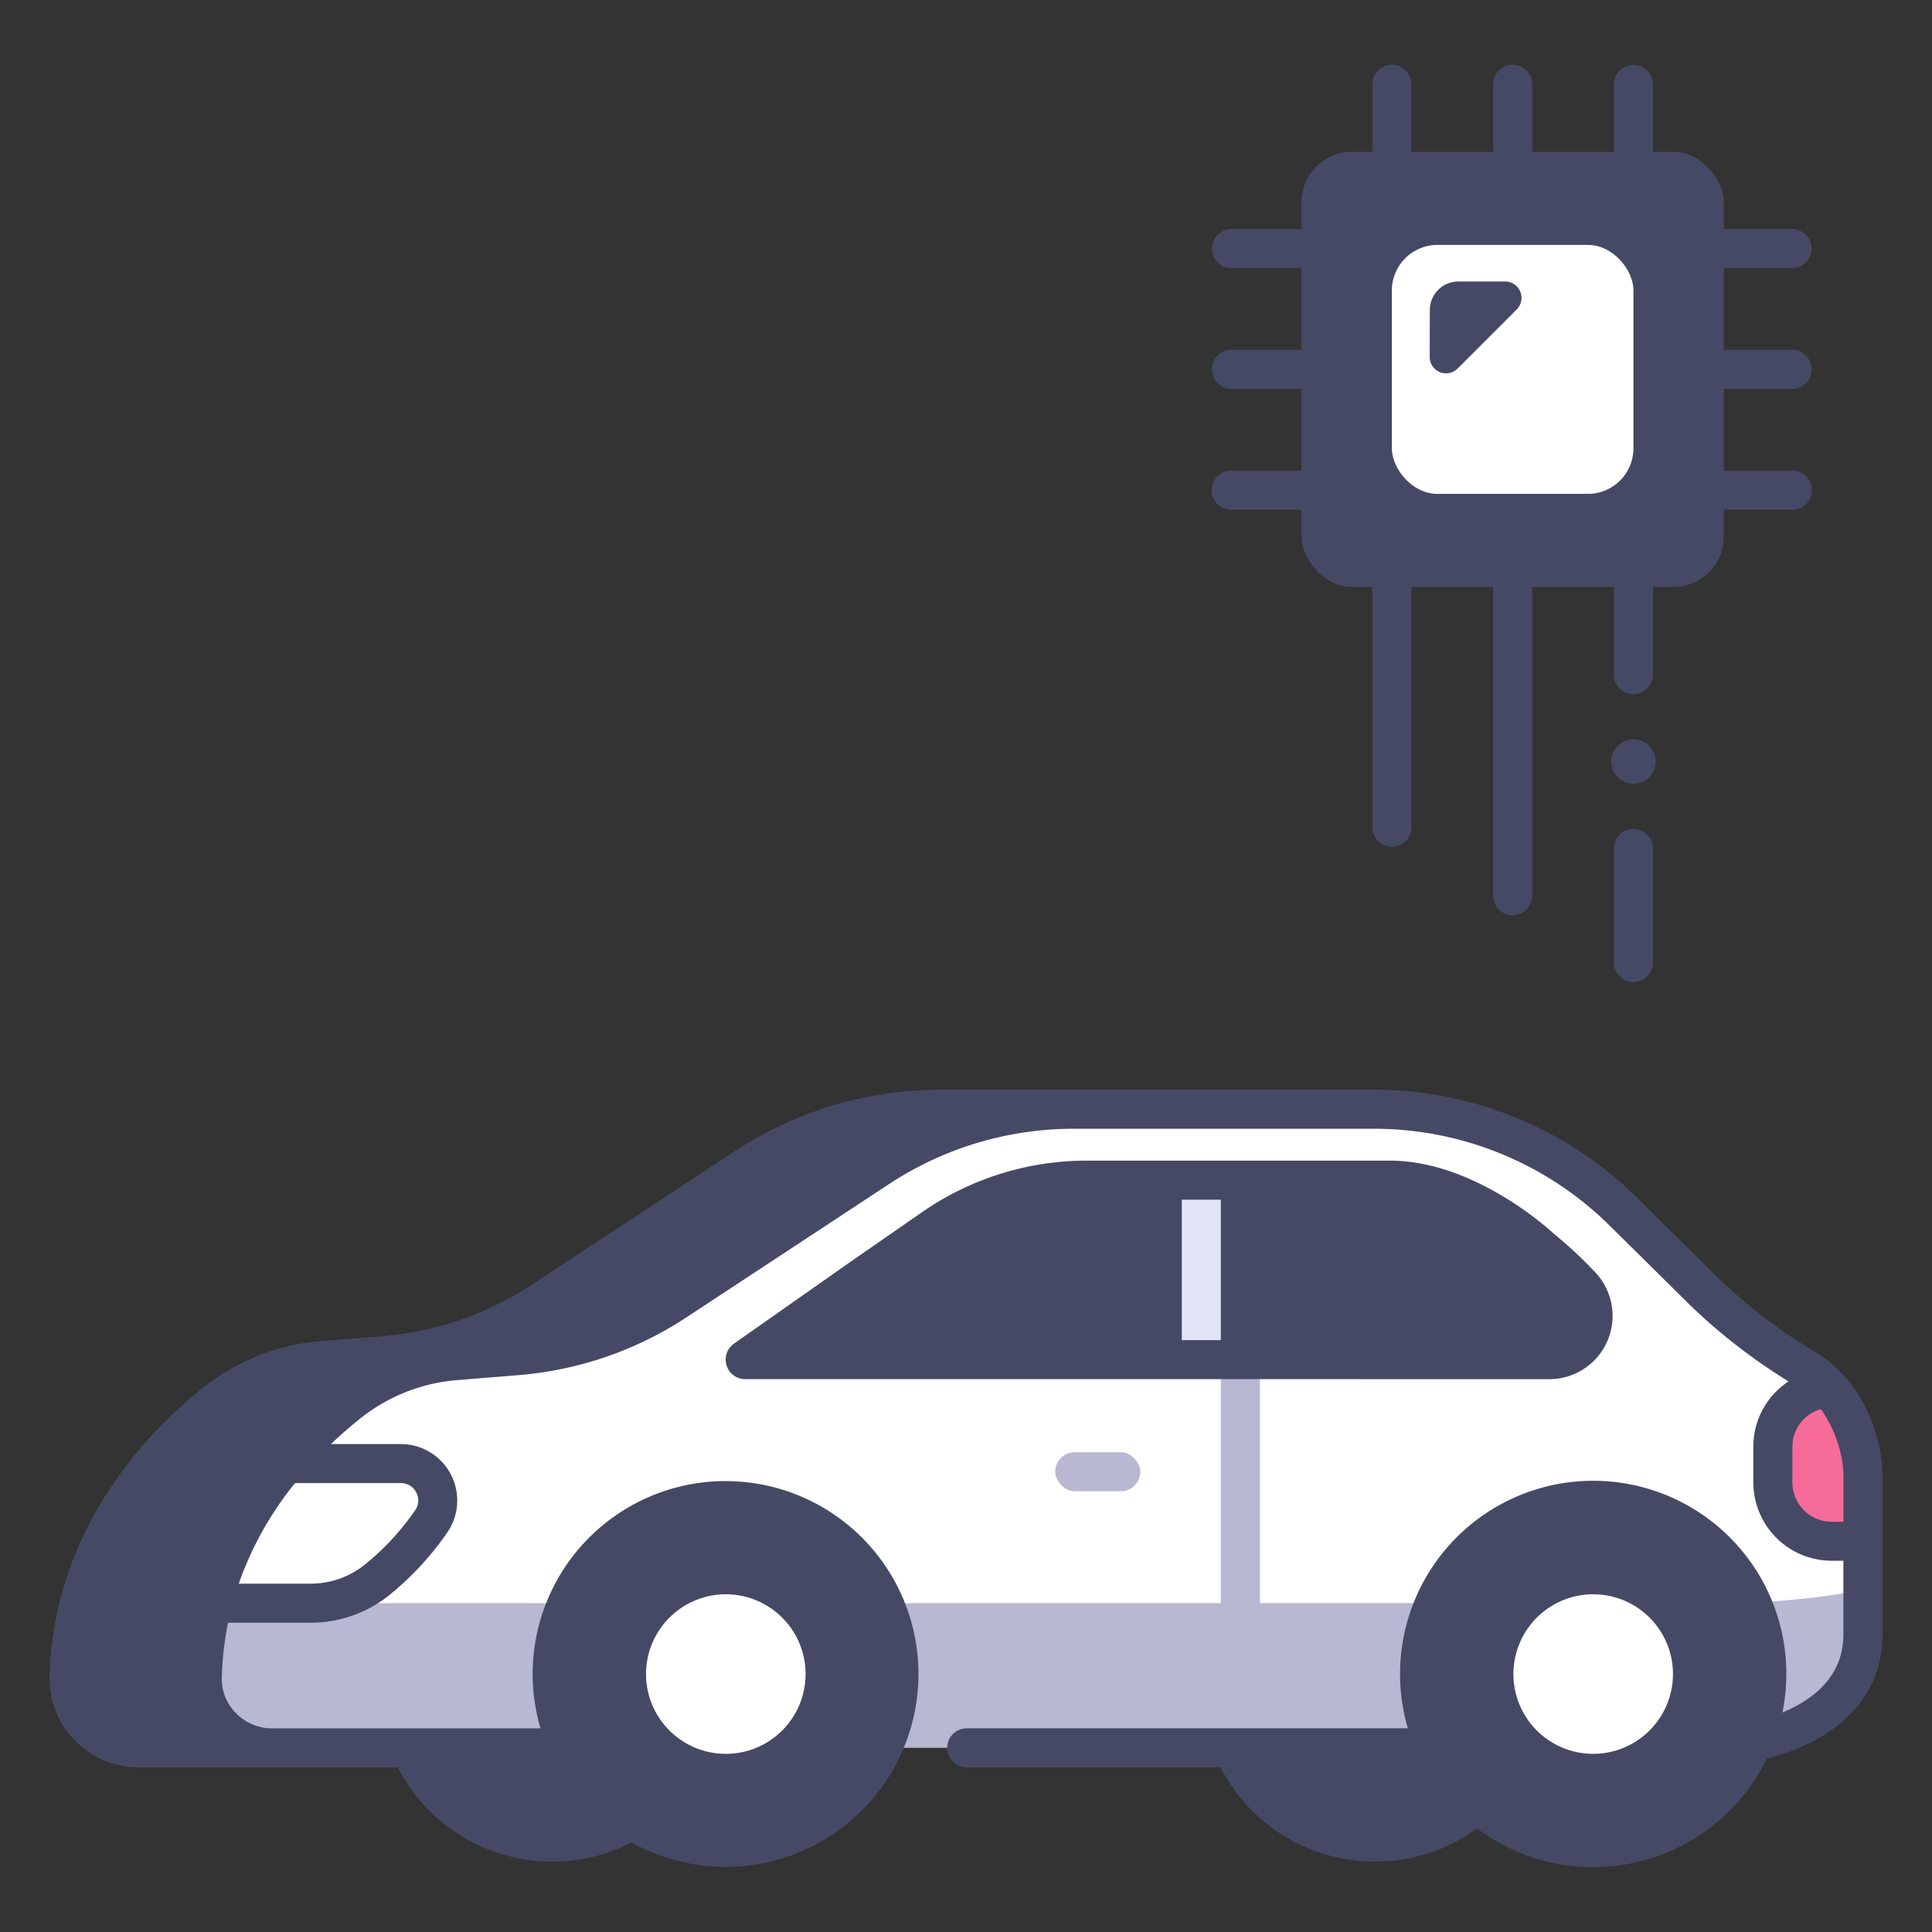 <svg xmlns="http://www.w3.org/2000/svg" viewBox="0 0 340 340"><rect x="0" y="0" width="340" height="340" fill="#333333" stroke="none"/><g id="Layer_6" data-name="Layer 6"><circle cx="97.176" cy="297.065" r="30.552" style="fill:#464965"/><circle cx="241.968" cy="297.065" r="30.552" style="fill:#464965"/><path d="M191.88,195.206H165.561A62.7,62.7,0,0,0,131.1,205.527l-35.65,23.454a59.47,59.47,0,0,1-27.9,9.594l-10.8.871a34.839,34.839,0,0,0-18.977,7.533c-10.327,8.265-24.94,24.137-25.608,48.114a12.249,12.249,0,0,0,12.293,12.5h23.44Z" style="fill:#464965"/><path d="M327.844,279.811v-8.579l-5.987-26.949a19.377,19.377,0,0,0-4.529-3.638,97.155,97.155,0,0,1-19.191-15.095l-12.379-12.236a62.71,62.71,0,0,0-44.081-18.108H189a62.7,62.7,0,0,0-34.464,10.321l-35.65,23.454a59.47,59.47,0,0,1-27.9,9.594l-10.8.871a34.841,34.841,0,0,0-18.977,7.533A77.639,77.639,0,0,0,50.328,257.56L37.41,282.13C97.176,298.837,294.649,300.813,327.844,279.811Z" style="fill:#fff"/><path d="M327.844,287.643v-7.832a138.907,138.907,0,0,1-26.151,2.32H37.415l-.006,0a58.513,58.513,0,0,0-1.809,12.96,12.25,12.25,0,0,0,12.294,12.5H302.557S327.844,305.906,327.844,287.643Z" style="fill:#b8b8d3"/><circle cx="127.728" cy="294.606" r="30.552" style="fill:#464965"/><circle cx="127.728" cy="294.606" r="17.476" style="fill:#fff"/><circle cx="280.377" cy="294.606" r="30.552" style="fill:#464965"/><circle cx="280.377" cy="294.606" r="17.476" style="fill:#fff"/><path d="M37.415,282.131H54.6a18.682,18.682,0,0,0,11.936-4.247,48.889,48.889,0,0,0,9.382-10.2,6.491,6.491,0,0,0-5.377-10.125H50.331A62.348,62.348,0,0,0,37.415,282.131Z" style="fill:#fff"/><path d="M312,254.607v6.281a10.345,10.345,0,0,0,10.345,10.344h5.5V258.985s-.2-8.405-5.991-14.7A10.337,10.337,0,0,0,312,254.607Z" style="fill:#f76b99"/><polygon points="169.002 239.275 131.148 239.275 151.657 224.866 169.002 239.275" style="fill:#464965"/><path d="M240.552,239.275H272.64a7.707,7.707,0,0,0,5.645-12.959,71.141,71.141,0,0,0-7.111-6.622Z" style="fill:#464965"/><path d="M151.657,224.866s1.676,4.671,7.248,10.252a14.269,14.269,0,0,0,10.1,4.157h71.55a32.141,32.141,0,0,0,17.062-4.793,36.771,36.771,0,0,0,13.56-14.788s-12.746-12.007-26.6-12.007H191.329a47.666,47.666,0,0,0-27.176,8.506Z" style="fill:#464965"/><rect x="207.979" y="207.266" width="6.872" height="32.43" style="fill:#e4e4f9"/><rect x="214.852" y="239.275" width="6.872" height="68.317" style="fill:#b8b8d3"/><rect x="185.7" y="255.567" width="14.971" height="6.872" rx="3.436" style="fill:#b8b8d3"/><path d="M287.461,145.872a3.436,3.436,0,0,0-3.436,3.436v20.061a3.436,3.436,0,1,0,6.872,0V149.308A3.436,3.436,0,0,0,287.461,145.872Z" style="fill:#464965"/><path d="M266.2,11.406a3.436,3.436,0,0,0-3.436,3.436V28.929a3.436,3.436,0,1,0,6.872,0V14.842A3.436,3.436,0,0,0,266.2,11.406Z" style="fill:#464965"/><path d="M244.944,11.406a3.436,3.436,0,0,0-3.436,3.436V28.929a3.436,3.436,0,0,0,6.872,0V14.842A3.436,3.436,0,0,0,244.944,11.406Z" style="fill:#464965"/><path d="M287.461,32.365a3.436,3.436,0,0,0,3.436-3.436V14.842a3.436,3.436,0,1,0-6.872,0V28.929A3.436,3.436,0,0,0,287.461,32.365Z" style="fill:#464965"/><path d="M266.2,97.648a3.436,3.436,0,0,0-3.436,3.436v56.541a3.436,3.436,0,0,0,6.872,0V101.084A3.436,3.436,0,0,0,266.2,97.648Z" style="fill:#464965"/><path d="M244.944,97.648a3.436,3.436,0,0,0-3.436,3.436v44.5a3.436,3.436,0,1,0,6.872,0V101.084A3.436,3.436,0,0,0,244.944,97.648Z" style="fill:#464965"/><path d="M287.461,122.168a3.436,3.436,0,0,0,3.436-3.436V101.084a3.436,3.436,0,1,0-6.872,0v17.648A3.436,3.436,0,0,0,287.461,122.168Z" style="fill:#464965"/><path d="M230.754,61.57H216.667a3.437,3.437,0,0,0,0,6.873h14.087a3.437,3.437,0,0,0,0-6.873Z" style="fill:#464965"/><path d="M230.754,40.312H216.667a3.437,3.437,0,0,0,0,6.873h14.087a3.437,3.437,0,0,0,0-6.873Z" style="fill:#464965"/><path d="M230.754,82.829H216.667a3.436,3.436,0,0,0,0,6.872h14.087a3.436,3.436,0,1,0,0-6.872Z" style="fill:#464965"/><path d="M315.437,61.57H301.35a3.437,3.437,0,0,0,0,6.873h14.087a3.437,3.437,0,0,0,0-6.873Z" style="fill:#464965"/><path d="M301.35,47.185h14.087a3.437,3.437,0,0,0,0-6.873H301.35a3.437,3.437,0,0,0,0,6.873Z" style="fill:#464965"/><path d="M315.437,82.829H301.35a3.436,3.436,0,0,0,0,6.872h14.087a3.436,3.436,0,0,0,0-6.872Z" style="fill:#464965"/><circle cx="287.461" cy="134.02" r="3.908" style="fill:#464965"/><rect x="229.052" y="26.721" width="74.301" height="76.571" rx="8.882" style="fill:#464965"/><rect x="244.944" y="43.099" width="42.517" height="43.816" rx="8.013" style="fill:#fff"/><path d="M256.635,49.541h8.246a2.881,2.881,0,0,1,2.037,4.918l-10.4,10.4a2.881,2.881,0,0,1-4.918-2.046l.026-8.278A5.008,5.008,0,0,1,256.635,49.541Z" style="fill:#464965"/><path d="M319.057,237.675a93.168,93.168,0,0,1-18.5-14.569l-12.38-12.235a65.746,65.746,0,0,0-46.5-19.1H165.561a65.963,65.963,0,0,0-36.353,10.887L93.558,226.11a56.168,56.168,0,0,1-26.29,9.04l-10.8.871A38.145,38.145,0,0,0,35.622,244.3c-9.734,7.791-26.173,24.739-26.9,50.7a15.393,15.393,0,0,0,4.4,11.247,15.672,15.672,0,0,0,11.325,4.784H97.983a33.947,33.947,0,1,0-2.869-6.872H47.894a8.852,8.852,0,0,1-6.4-2.7,8.579,8.579,0,0,1-2.461-6.264,55.791,55.791,0,0,1,1.1-9.622H54.6a22.148,22.148,0,0,0,14.129-5.038,52.5,52.5,0,0,0,10.035-10.916,9.927,9.927,0,0,0-8.223-15.486h-12.3c1.72-1.642,3.442-3.13,5.112-4.466a31.31,31.31,0,0,1,17.106-6.79L91.26,242a63.071,63.071,0,0,0,29.515-10.149l35.65-23.453A59.111,59.111,0,0,1,189,198.642h52.676a58.916,58.916,0,0,1,41.665,17.116l12.38,12.236a101.055,101.055,0,0,0,19.037,15.11,13.7,13.7,0,0,0-6.2,11.5v6.281a13.8,13.8,0,0,0,13.781,13.78h2.065v12.976c0,7.235-5.078,11.368-10.722,13.734a33.991,33.991,0,1,0-65.922,2.778H170.132a3.436,3.436,0,1,0,0,6.872h80.5a33.971,33.971,0,0,0,60.262-1.475c13.145-3.531,20.386-11.282,20.386-21.909V258.906C331.266,258.322,330.815,244.522,319.057,237.675ZM127.728,267.49a27.116,27.116,0,1,1-27.117,27.116A27.146,27.146,0,0,1,127.728,267.49Zm-54.492-4.868a2.986,2.986,0,0,1-.166,3.141,45.648,45.648,0,0,1-8.73,9.476A15.262,15.262,0,0,1,54.6,278.7H42.017a58.99,58.99,0,0,1,9.9-17.7h18.62A2.987,2.987,0,0,1,73.236,262.622ZM32.166,295a15.345,15.345,0,0,0,2.709,9.159H24.454a8.852,8.852,0,0,1-6.4-2.7,8.579,8.579,0,0,1-2.461-6.264c.614-22.031,13.565-36.919,24.321-45.528a31.31,31.31,0,0,1,17.107-6.79l4.464-.36c-.827.563-1.638,1.155-2.426,1.785C49.327,252.087,32.889,269.035,32.166,295Zm120.482-92.34L117,226.11a56.166,56.166,0,0,1-25.035,8.9q2.759-1.444,5.373-3.158L132.985,208.4a59.093,59.093,0,0,1,25.9-9.379A66.528,66.528,0,0,0,152.648,202.657ZM280.377,321.722a27.116,27.116,0,1,1,27.117-27.116A27.146,27.146,0,0,1,280.377,321.722ZM322.343,267.8a6.916,6.916,0,0,1-6.909-6.908v-6.281a6.858,6.858,0,0,1,5.007-6.627,22.068,22.068,0,0,1,3.967,11.005V267.8Z" style="fill:#464965"/><path d="M127.728,315.518a20.912,20.912,0,1,0-20.912-20.912A20.936,20.936,0,0,0,127.728,315.518Zm0-34.952a14.04,14.04,0,1,1-14.039,14.04A14.056,14.056,0,0,1,127.728,280.566Z" style="fill:#464965"/><path d="M280.377,273.694a20.912,20.912,0,1,0,20.912,20.912A20.935,20.935,0,0,0,280.377,273.694Zm0,34.952a14.04,14.04,0,1,1,14.04-14.04A14.056,14.056,0,0,1,280.377,308.646Z" style="fill:#464965"/><path d="M272.64,242.711a11.143,11.143,0,0,0,8.155-18.742,74.687,74.687,0,0,0-7.338-6.844c-1.17-1.086-14.219-12.874-28.884-12.874H191.329a50.871,50.871,0,0,0-29.135,9.119l-12.5,8.673-.009.008-.008,0-20.508,14.408a3.436,3.436,0,0,0,1.975,6.248Zm3.926-9.449a4.208,4.208,0,0,1-3.926,2.577H261.754a39.759,39.759,0,0,0,10.314-10.829c1.292,1.181,2.535,2.4,3.706,3.652A4.183,4.183,0,0,1,276.566,233.262ZM166.113,219.016a44.023,44.023,0,0,1,25.216-7.893h53.244c9.3,0,18.336,6.273,22.237,9.376a33.357,33.357,0,0,1-11.019,11.07,28.66,28.66,0,0,1-15.239,4.27H169a10.894,10.894,0,0,1-7.665-3.148,34.222,34.222,0,0,1-5.277-6.7Zm-15.695,10.92a40.373,40.373,0,0,0,4.444,5.9H142.016Z" style="fill:#464965"/></g></svg>